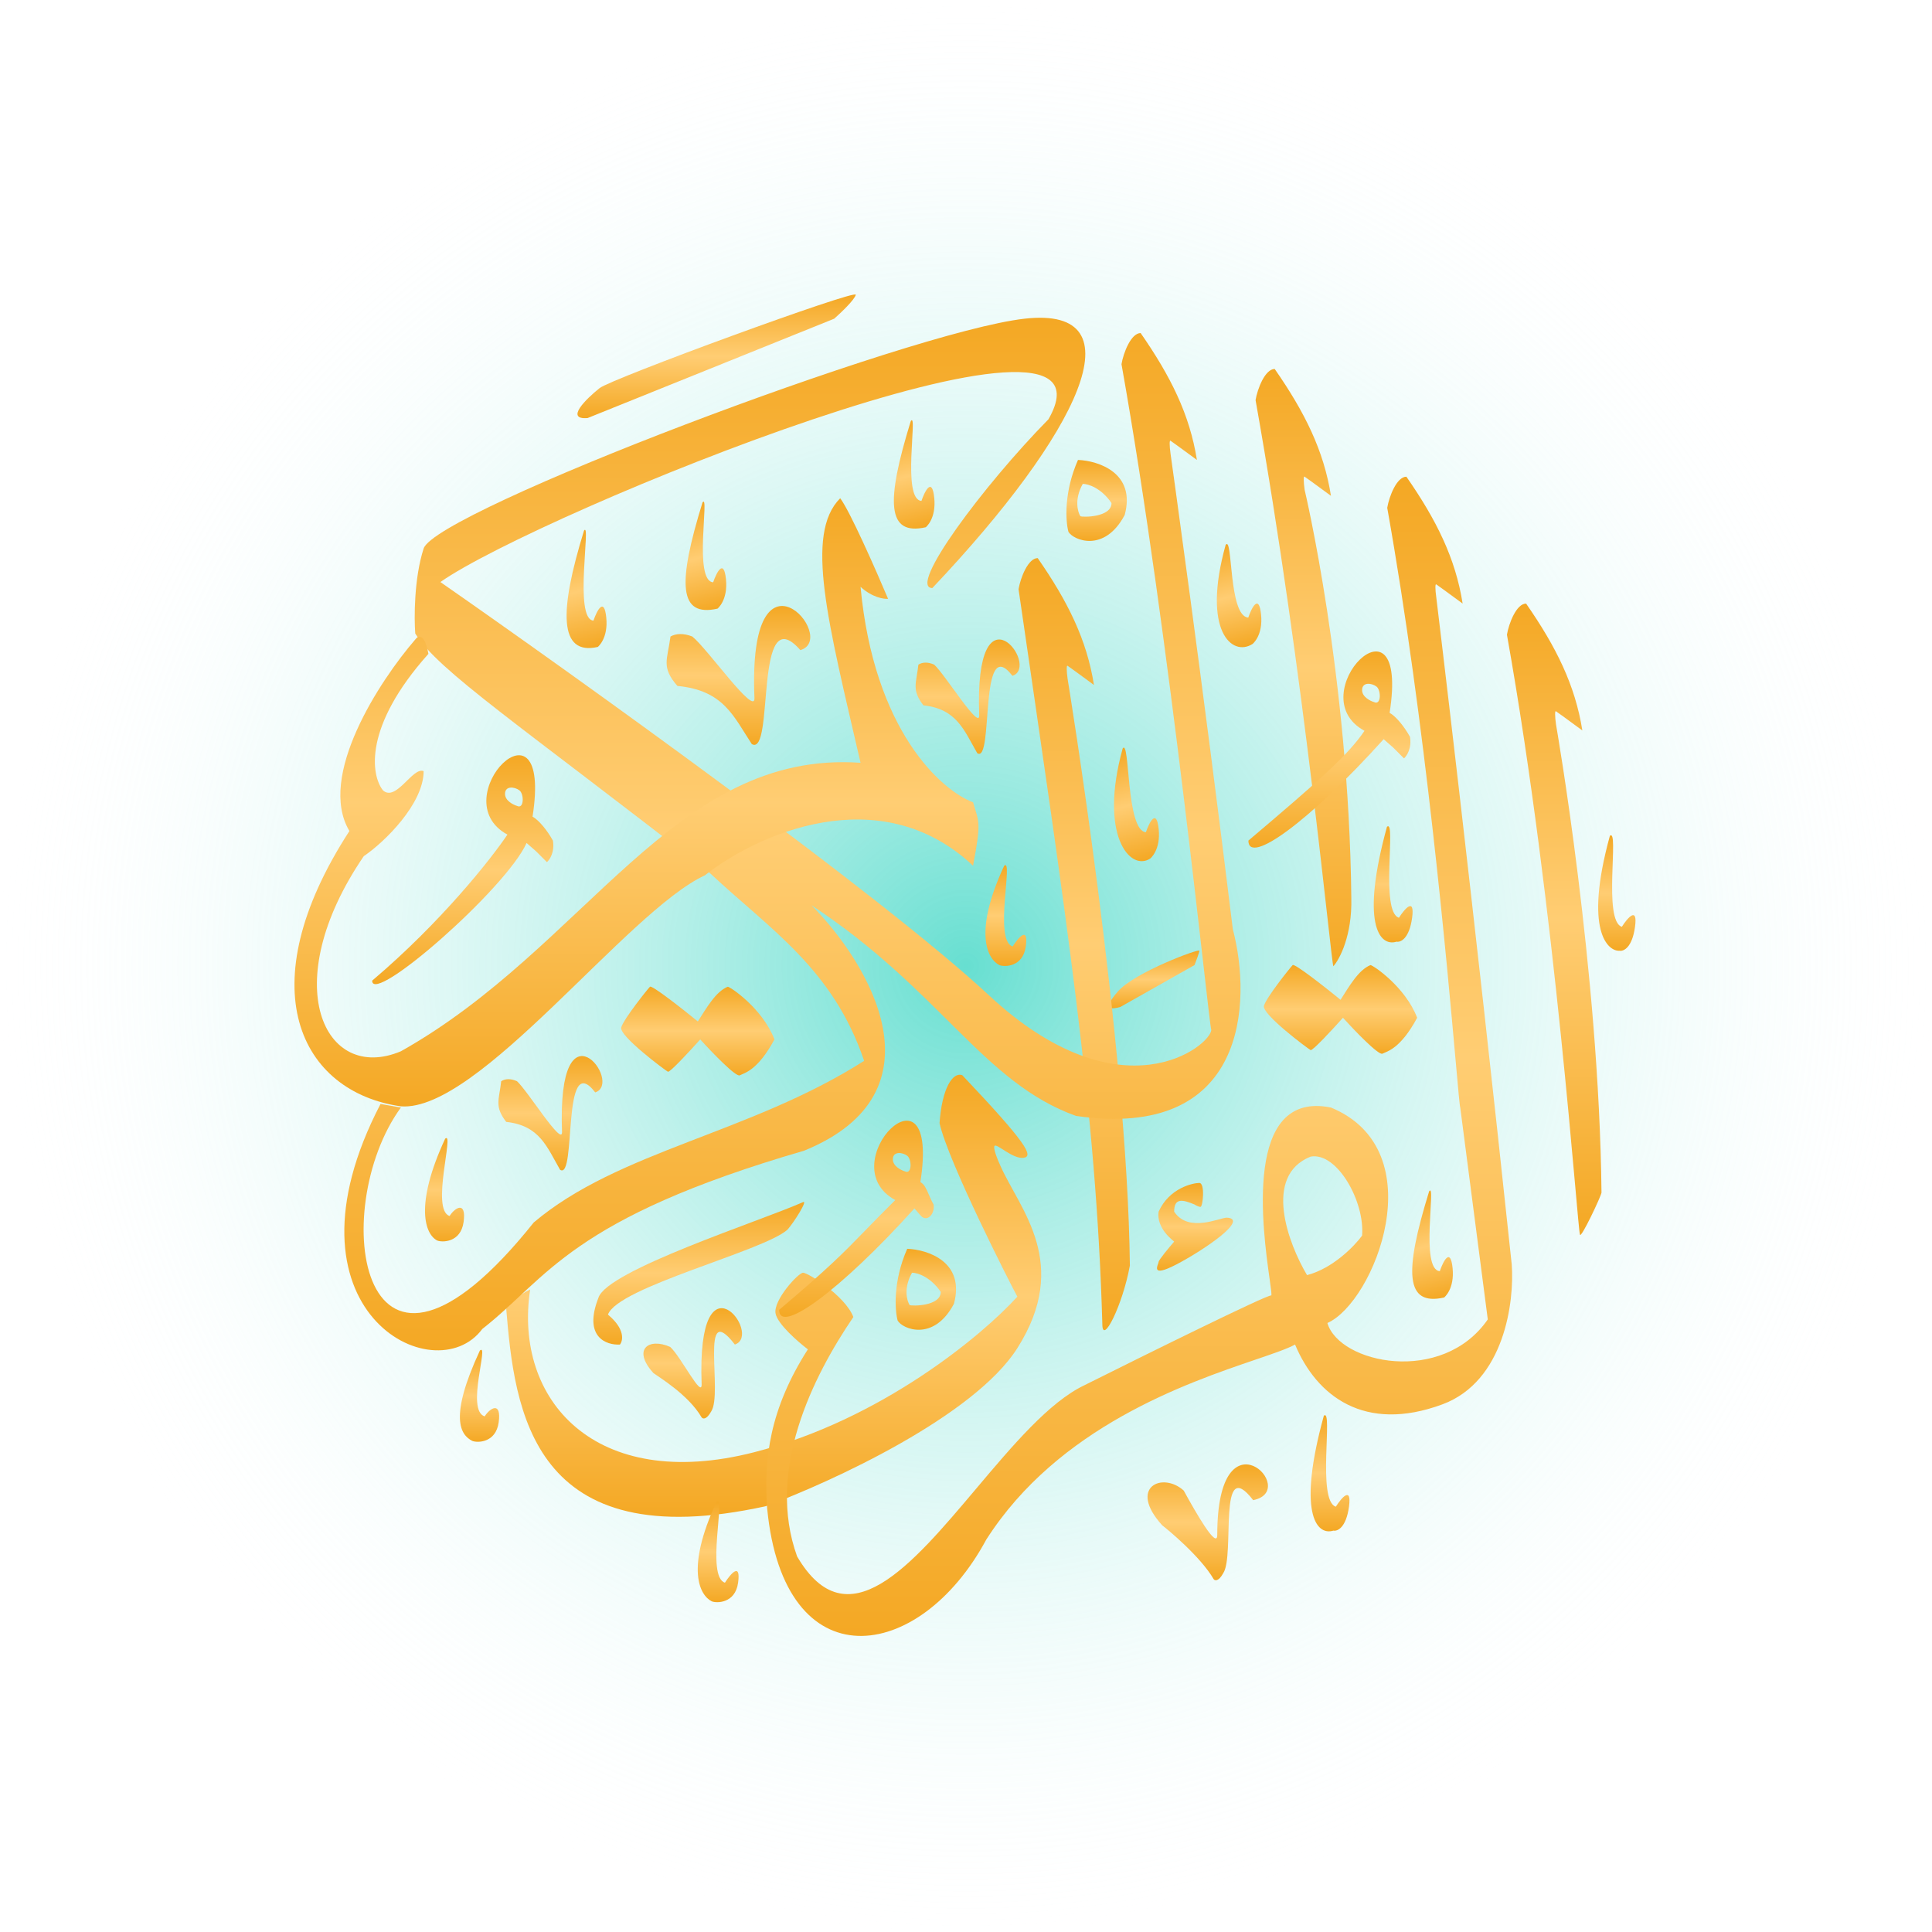 <svg width="807" height="807" viewBox="0 0 807 807" fill="none" xmlns="http://www.w3.org/2000/svg">
<circle cx="403.5" cy="403.5" r="403.5" fill="url(#paint0_radial_54_345)"/>
<path d="M498.95 403.12L467.95 420.62C464.45 421.619 459.95 422.12 466.95 414.12C473.95 406.12 500.95 396.12 500.95 397.12C500.95 397.92 499.617 401.453 498.95 403.12Z" fill="url(#paint1_linear_54_345)"/>
<path d="M660.95 305.12C660.95 305.12 651.45 298.12 649.95 297.12C649.45 296.62 649.45 299.12 649.95 302.62C649.95 302.62 667.95 405.12 668.95 498.12C668.963 499.305 660.082 518.127 659.95 515.62C658.95 513.62 649.95 380.12 629.45 265.12C630.25 260.32 633.45 252.12 637.45 252.12C649.95 270.12 657.95 286.12 660.95 305.12Z" fill="url(#paint2_linear_54_345)"/>
<path d="M415.45 478.62C414.65 479.42 416.784 484.62 417.95 487.12C425.95 505.12 447.45 527.62 424.95 563.12C406.95 591.52 347.45 618.953 319.95 629.12C221.95 650.72 214.95 589.12 211.45 546.62C212.617 544.953 216.25 541.02 221.45 538.62C214.45 584.62 248.45 623.62 314.95 606.62C368.15 593.02 410.45 557.62 424.95 541.62C422.45 537.12 395.95 485.12 392.45 469.12C393.45 454.62 397.95 447.62 401.95 449.12C428.95 477.62 431.95 483.12 427.45 483.62C422.95 484.12 416.45 477.62 415.45 478.62Z" fill="url(#paint3_linear_54_345)"/>
<path d="M456.95 286.12C456.95 286.12 447.45 279.12 445.95 278.12C445.45 277.62 445.45 280.12 445.95 283.62C445.95 283.62 470.95 435.62 471.95 528.62C468.95 545.12 460.45 562.12 460.45 553.12C457.95 464.12 445.45 383.62 425.45 246.12C426.25 241.32 429.45 233.12 433.45 233.12C445.95 251.12 453.95 267.12 456.95 286.12Z" fill="url(#paint4_linear_54_345)"/>
<path d="M499.95 192.12C499.95 192.12 490.451 185.12 488.951 184.12C488.451 183.62 488.451 186.12 488.951 189.62C488.951 189.62 502.45 285.62 514.95 388.12C522.95 418.453 521.051 476.52 449.451 466.12C410.451 452.12 392.95 413.62 338.95 378.12C362.784 402.12 395.55 456.22 335.95 480.62C237.95 509.12 228.95 533.62 201.45 555.12C181.565 581.965 114.023 547.502 158.951 461.12L167.451 462.62C136.451 505.12 150.15 601.82 222.95 510.62C258.45 480.62 312.95 473.62 360.95 443.12C347.95 404.62 321.651 388.22 296.451 364.62C216.951 302.62 183.051 280.22 173.451 264.62C172.951 257.953 172.951 241.52 176.951 229.12C181.951 213.62 379.451 138.62 427.951 133.12C476.451 127.62 450.951 180.62 389.451 245.62C378.951 245.62 410.451 203.12 437.951 175.12C473.451 113.12 224.451 214.62 183.951 243.12C241.784 283.393 368.551 374.276 412.951 415.62C468.451 467.298 505.95 436.62 505.95 430.12C504.95 428.12 488.951 267.12 468.451 152.12C469.251 147.32 472.451 139.12 476.451 139.12C488.951 157.12 496.95 173.12 499.95 192.12Z" fill="url(#paint5_linear_54_345)"/>
<path d="M555.95 207.12C555.95 207.12 546.45 200.12 544.95 199.12C544.45 198.62 544.45 201.12 544.95 204.62C544.95 204.62 563.45 282.12 564.45 375.12C564.821 390.72 559.605 400.62 556.95 403.62C555.95 401.62 544.95 282.12 524.45 167.12C525.25 162.32 528.45 154.12 532.45 154.12C544.95 172.12 552.95 188.12 555.95 207.12Z" fill="url(#paint6_linear_54_345)"/>
<path fill-rule="evenodd" clip-rule="evenodd" d="M599.95 244.12C601.45 245.12 610.95 252.12 610.95 252.12C607.95 233.12 599.95 217.12 587.45 199.12C583.45 199.12 580.25 207.32 579.45 212.12C595.426 301.741 604.418 402.599 608.082 443.696C609.119 455.333 609.73 462.178 609.95 462.62L621.45 551.12C602.45 578.62 559.45 569.62 554.45 552.62C573.95 544.12 599.45 480.62 555.95 462.62C519.212 455.189 527.458 513.873 530.327 534.288C530.933 538.602 531.299 541.207 530.95 541.12C529.35 540.72 478.284 565.953 452.95 578.62C438.291 585.592 422.928 603.815 407.753 621.814C380.488 654.155 353.83 685.775 332.95 650.12C319.95 614.12 339.45 575.12 356.45 550.12C352.95 541.12 337.45 531.62 335.45 531.62C333.45 531.62 322.95 543.12 323.95 548.62C324.75 553.02 333.284 560.453 337.45 563.62C321.45 588.62 318.95 609.62 320.45 630.12C327.45 702.62 383.95 695.12 411.95 643.12C442.04 596.005 495.644 577.733 524.351 567.947C531.898 565.375 537.724 563.389 540.95 561.62C549.95 583.12 569.95 598.62 602.45 586.62C628.45 577.02 632.617 543.62 631.45 528.12C615.45 377.12 599.95 249.62 599.95 249.62C599.45 246.12 599.45 243.62 599.95 244.12ZM545.95 532.62C538.117 519.453 527.45 491.12 547.45 483.12C558.45 481.12 570.117 501.786 568.95 516.12C565.784 520.453 556.75 529.82 545.95 532.62Z" fill="url(#paint7_linear_54_345)"/>
<path d="M577.451 440.12C575.851 440.92 565.784 430.453 560.951 425.12C556.784 429.786 548.251 439.02 547.451 438.62C546.451 438.12 526.951 423.62 527.951 420.12C528.951 416.62 538.951 404.12 539.951 403.12C540.751 402.32 553.617 412.453 559.951 417.62C563.55 412.02 567.451 405.12 572.451 403.12C573.451 403.12 586.951 412.12 591.951 425.12C584.951 438.12 579.451 439.12 577.451 440.12Z" fill="url(#paint8_linear_54_345)"/>
<path d="M308.988 449.164C307.388 449.964 297.321 439.498 292.488 434.164C288.321 438.831 279.788 448.064 278.988 447.664C277.988 447.164 258.488 432.664 259.488 429.164C260.488 425.664 270.488 413.164 271.488 412.164C272.288 411.364 285.154 421.498 291.488 426.664C295.088 421.064 298.988 414.164 303.988 412.164C304.988 412.164 318.488 421.164 323.488 434.164C316.488 447.164 310.988 448.164 308.988 449.164Z" fill="url(#paint9_linear_54_345)"/>
<path d="M359.451 245.12C365.051 305.12 393.117 330.12 406.451 335.12C408.95 343.62 409.95 343.12 406.451 361.62C367.251 324.82 315.45 348.953 294.45 365.62C261.95 380.62 199.95 464.62 167.451 462.12C125.45 456.12 103.45 412.62 145.951 347.12C132.351 324.32 158.617 284.286 173.451 267.12C174.617 265.453 177.351 264.32 178.951 273.12C151.751 303.52 154.951 323.786 159.951 330.12C165.451 335.12 172.451 320.12 176.951 322.12C176.951 335.72 160.617 351.786 151.951 357.62C115.451 411.12 135.451 452.62 167.451 439.12C244.951 395.62 281.451 313.12 359.451 318.62C345.951 260.12 335.951 223.12 350.951 208.12C354.951 213.32 365.951 238.286 370.951 250.12C369.118 250.286 364.251 249.52 359.451 245.12Z" fill="url(#paint10_linear_54_345)"/>
<path fill-rule="evenodd" clip-rule="evenodd" d="M219.95 352.12L223.95 355.62L228.45 360.119C229.617 359.119 231.75 355.92 230.95 351.12C228.45 346.62 224.95 342.453 222.45 341.119C230.95 286.62 184.45 333.62 211.95 348.62C205.117 358.786 184.25 385.22 155.45 409.62C155.45 420.12 211.45 371.119 219.95 352.12ZM215.95 336.62C214.284 336.12 210.95 334.42 210.95 331.62C210.95 328.12 214.95 328.62 216.95 330.12C218.95 331.62 218.95 338.159 215.95 336.62Z" fill="url(#paint11_linear_54_345)"/>
<path fill-rule="evenodd" clip-rule="evenodd" d="M577.95 308.768L581.95 312.268L586.45 316.768C587.617 315.768 589.75 312.568 588.95 307.768C586.45 303.268 582.95 299.101 580.45 297.768C588.95 243.268 542.45 290.268 569.95 305.268C563.117 315.434 550.25 326.72 521.45 351.12C521.45 361.62 546.95 343.12 577.95 308.768ZM573.95 293.268C572.284 292.768 568.95 291.068 568.95 288.268C568.95 284.768 572.95 285.268 574.95 286.768C576.95 288.268 576.95 294.807 573.95 293.268Z" fill="url(#paint12_linear_54_345)"/>
<path fill-rule="evenodd" clip-rule="evenodd" d="M381.95 504.768L384.45 507.62C387.083 510.87 390.623 507.158 389.95 503.12C389.08 501.553 388.452 500.105 387.898 498.827C386.86 496.435 386.08 494.637 384.45 493.768C392.95 439.268 346.45 486.268 373.95 501.268C368.578 506.6 364.671 510.616 361.27 514.11C352.012 523.624 346.514 529.274 325.45 547.12C325.45 557.62 350.95 539.12 381.95 504.768ZM377.95 489.268C376.284 488.768 372.95 487.068 372.95 484.268C372.95 480.768 376.95 481.268 378.95 482.768C380.95 484.268 380.95 490.807 377.95 489.268Z" fill="url(#paint13_linear_54_345)"/>
<path d="M682.95 387.119C684.15 378.319 679.784 383.453 677.45 387.119C669.45 384.62 676.45 345.62 672.45 349.119C661.45 389.119 671.784 397.453 676.45 397.119C678.117 397.453 681.75 395.919 682.95 387.119Z" fill="url(#paint14_linear_54_345)"/>
<path d="M589.842 383.342C591.042 374.542 586.676 379.675 584.342 383.342C576.342 380.842 583.342 341.842 579.342 345.342C568.342 385.342 575.951 395.62 583.342 393.342C585.009 393.675 588.642 392.142 589.842 383.342Z" fill="url(#paint15_linear_54_345)"/>
<path d="M563.474 629.342C564.674 620.542 560.307 625.675 557.974 629.342C549.974 626.842 556.974 587.842 552.974 591.342C541.974 631.342 549.582 641.62 556.974 639.342C558.641 639.675 562.274 638.142 563.474 629.342Z" fill="url(#paint16_linear_54_345)"/>
<path d="M428.474 395.342C429.674 386.542 425.307 391.675 422.974 395.342C414.974 392.842 423.45 358.12 419.45 361.62C406.45 389.62 412.45 400.62 417.45 403.12C419.33 403.936 427.274 404.142 428.474 395.342Z" fill="url(#paint17_linear_54_345)"/>
<path d="M308.304 661.089C309.504 652.289 305.137 657.422 302.804 661.089C294.804 658.589 303.281 623.867 299.281 627.367C286.281 655.367 292.281 666.367 297.281 668.867C299.16 669.683 307.104 669.889 308.304 661.089Z" fill="url(#paint18_linear_54_345)"/>
<path d="M208.304 594.089C209.504 585.289 204.784 587.953 202.45 591.62C194.45 589.12 204.45 560.62 200.45 564.12C187.45 592.12 192.281 599.367 197.281 601.867C199.16 602.683 207.104 602.889 208.304 594.089Z" fill="url(#paint19_linear_54_345)"/>
<path d="M193.653 510.387C194.853 501.587 190.133 504.25 187.799 507.917C179.799 505.417 189.95 472.12 185.95 475.62C172.95 503.62 177.63 515.664 182.63 518.164C184.509 518.981 192.453 519.187 193.653 510.387Z" fill="url(#paint20_linear_54_345)"/>
<path d="M483.988 346.324C483.091 337.488 480.05 343.502 478.641 347.614C470.278 347.059 472.018 308.279 468.95 312.619C458.95 348.62 471.888 364.169 480.45 358.62C480.45 358.62 484.884 355.161 483.988 346.324Z" fill="url(#paint21_linear_54_345)"/>
<path d="M526.75 256.672C525.854 247.836 522.812 253.85 521.404 257.962C513.041 257.407 515.018 223.279 511.95 227.62C501.95 263.62 514.651 274.517 523.213 268.967C523.213 268.967 527.647 265.508 526.75 256.672Z" fill="url(#paint22_linear_54_345)"/>
<path d="M606.751 529.672C605.854 520.836 602.813 526.85 601.404 530.962C593.041 530.407 600.019 493.279 596.95 497.62C586.45 531.62 586.95 545.62 603.213 541.967C603.213 541.967 607.647 538.508 606.751 529.672Z" fill="url(#paint23_linear_54_345)"/>
<path d="M390.237 207.935C389.34 199.098 386.299 205.112 384.89 209.224C376.527 208.669 383.505 171.542 380.437 175.882C369.937 209.882 370.437 223.882 386.699 220.23C386.699 220.23 391.133 216.771 390.237 207.935Z" fill="url(#paint24_linear_54_345)"/>
<path d="M303.237 241.935C302.34 233.098 299.299 239.112 297.89 243.224C289.527 242.669 296.505 205.542 293.437 209.882C282.937 243.882 283.437 257.882 299.699 254.23C299.699 254.23 304.133 250.771 303.237 241.935Z" fill="url(#paint25_linear_54_345)"/>
<path d="M253.237 257.935C252.34 249.098 249.299 255.112 247.89 259.224C239.527 258.669 247.018 217.279 243.95 221.62C233.45 255.62 233.437 273.882 249.699 270.23C249.699 270.23 254.133 266.771 253.237 257.935Z" fill="url(#paint26_linear_54_345)"/>
<path d="M494.45 622.62C499.284 631.453 508.45 647.532 508.45 641.12C508.45 587.62 543.451 622.62 523.451 626.62C508.45 607.12 515.95 649.62 510.951 657.119C508.95 660.719 507.45 660.286 506.95 659.62C501.45 650.12 487.45 638.62 485.45 637.12C470.95 621.12 485.617 614.62 494.45 622.62Z" fill="url(#paint27_linear_54_345)"/>
<path d="M279.95 562.62C284.45 566.695 293.31 584.528 293.071 578.12C290.95 521.12 318.95 557.62 306.95 561.62C291.95 542.12 302.071 582.05 297.071 589.55C295.071 593.15 293.571 592.717 293.071 592.05C287.571 582.55 274.95 575.05 272.95 573.55C263.95 563.62 270.95 558.62 279.95 562.62Z" fill="url(#paint28_linear_54_345)"/>
<path d="M215.95 451.62C220.45 455.695 234.996 479.211 234.757 472.803C232.636 415.803 260.636 452.303 248.636 456.303C234.42 437.822 240.95 493.12 233.95 488.62C228.45 479.12 225.45 470.12 211.45 468.62C206.45 462.12 208.45 459.62 209.357 451.62C211 450.573 213.277 450.431 215.95 451.62Z" fill="url(#paint29_linear_54_345)"/>
<path d="M390.212 277.62C394.712 281.695 409.258 305.211 409.019 298.803C406.898 241.803 434.898 278.303 422.898 282.303C408.682 263.822 415.212 319.12 408.212 314.62C402.712 305.12 399.712 296.12 385.712 294.62C380.712 288.12 382.712 285.62 383.619 277.62C385.262 276.573 387.539 276.431 390.212 277.62Z" fill="url(#paint30_linear_54_345)"/>
<path d="M289.169 265.87C295.383 270.819 315.469 299.377 315.14 291.595C312.211 222.376 350.877 266.701 334.306 271.558C314.675 249.116 323.692 316.266 314.026 310.802C306.431 299.265 302.288 288.336 282.955 286.515C276.05 278.621 278.812 275.585 280.064 265.87C282.333 264.599 285.477 264.427 289.169 265.87Z" fill="url(#paint31_linear_54_345)"/>
<path d="M253.95 549.12C261.15 555.12 260.284 559.953 258.95 561.62C253.284 561.953 243.55 558.52 249.95 542.12C253.45 530.62 317.45 510.12 335.45 502.12C337.582 501.172 331.617 510.62 328.95 513.62C318.95 522.62 257.95 537.62 253.95 549.12Z" fill="url(#paint32_linear_54_345)"/>
<path fill-rule="evenodd" clip-rule="evenodd" d="M378.95 521.62C387.45 521.953 403.25 527.02 398.45 544.62C389.95 560.62 376.95 555.12 374.95 551.62C373.784 547.286 372.95 535.22 378.95 521.62ZM380.95 531.62C383.117 531.62 388.55 533.22 392.95 539.62C392.95 545.62 380.95 545.62 379.95 545.12C378.784 543.286 377.35 538.02 380.95 531.62Z" fill="url(#paint33_linear_54_345)"/>
<path fill-rule="evenodd" clip-rule="evenodd" d="M450.28 192.12C458.78 192.453 474.58 197.52 469.78 215.12C461.28 231.12 448.28 225.62 446.28 222.12C445.113 217.786 444.28 205.72 450.28 192.12ZM452.28 202.12C454.446 202.12 459.88 203.72 464.28 210.12C464.28 216.12 452.28 216.12 451.28 215.62C450.113 213.786 448.68 208.52 452.28 202.12Z" fill="url(#paint34_linear_54_345)"/>
<path d="M490.451 506.12C496.451 515.12 509.451 508.62 512.451 508.62C521.951 509.12 502.951 522.12 491.451 528.12C479.951 534.12 483.951 528.12 483.951 527.12C483.951 526.32 488.284 521.12 490.451 518.62C489.951 518.12 482.951 513.12 483.951 506.12C488.451 496.12 498.451 494.12 500.951 494.12C503.451 494.12 502.451 504.12 501.451 504.12C500.651 504.12 499.451 503.453 498.951 503.12C494.117 501.12 490.451 500.12 490.451 506.12Z" fill="url(#paint35_linear_54_345)"/>
<path d="M357.45 123.12C357.05 125.12 351.284 130.62 348.45 133.12L245.45 174.62C235.85 175.42 244.784 166.62 250.45 162.12C255.45 158.12 357.95 120.62 357.45 123.12Z" fill="url(#paint36_linear_54_345)"/>
<defs>
<radialGradient id="paint0_radial_54_345" cx="0" cy="0" r="1" gradientUnits="userSpaceOnUse" gradientTransform="translate(403.5 403.5) rotate(90) scale(403.5)">
<stop stop-color="#1CCFBA" stop-opacity="0.67"/>
<stop offset="1" stop-color="white" stop-opacity="0"/>
</radialGradient>
<linearGradient id="paint1_linear_54_345" x1="482.108" y1="397.05" x2="482.108" y2="421.169" gradientUnits="userSpaceOnUse">
<stop stop-color="#F4A824"/>
<stop offset="0.5" stop-color="#FFCD73"/>
<stop offset="1" stop-color="#F4A824"/>
</linearGradient>
<linearGradient id="paint2_linear_54_345" x1="649.2" y1="252.12" x2="649.2" y2="515.849" gradientUnits="userSpaceOnUse">
<stop stop-color="#F4A824"/>
<stop offset="0.5" stop-color="#FFCD73"/>
<stop offset="1" stop-color="#F4A824"/>
</linearGradient>
<linearGradient id="paint3_linear_54_345" x1="323.185" y1="448.92" x2="323.185" y2="633.581" gradientUnits="userSpaceOnUse">
<stop stop-color="#F4A824"/>
<stop offset="0.5" stop-color="#FFCD73"/>
<stop offset="1" stop-color="#F4A824"/>
</linearGradient>
<linearGradient id="paint4_linear_54_345" x1="448.7" y1="233.12" x2="448.7" y2="555.616" gradientUnits="userSpaceOnUse">
<stop stop-color="#F4A824"/>
<stop offset="0.5" stop-color="#FFCD73"/>
<stop offset="1" stop-color="#F4A824"/>
</linearGradient>
<linearGradient id="paint5_linear_54_345" x1="330.999" y1="132.727" x2="330.999" y2="564.037" gradientUnits="userSpaceOnUse">
<stop stop-color="#F4A824"/>
<stop offset="0.5" stop-color="#FFCD73"/>
<stop offset="1" stop-color="#F4A824"/>
</linearGradient>
<linearGradient id="paint6_linear_54_345" x1="544.46" y1="154.12" x2="544.46" y2="403.62" gradientUnits="userSpaceOnUse">
<stop stop-color="#F4A824"/>
<stop offset="0.5" stop-color="#FFCD73"/>
<stop offset="1" stop-color="#F4A824"/>
</linearGradient>
<linearGradient id="paint7_linear_54_345" x1="475.85" y1="199.12" x2="475.85" y2="683.33" gradientUnits="userSpaceOnUse">
<stop stop-color="#F4A824"/>
<stop offset="0.5" stop-color="#FFCD73"/>
<stop offset="1" stop-color="#F4A824"/>
</linearGradient>
<linearGradient id="paint8_linear_54_345" x1="559.932" y1="403.075" x2="559.932" y2="440.163" gradientUnits="userSpaceOnUse">
<stop stop-color="#F4A824"/>
<stop offset="0.5" stop-color="#FFCD73"/>
<stop offset="1" stop-color="#F4A824"/>
</linearGradient>
<linearGradient id="paint9_linear_54_345" x1="291.469" y1="412.12" x2="291.469" y2="449.208" gradientUnits="userSpaceOnUse">
<stop stop-color="#F4A824"/>
<stop offset="0.5" stop-color="#FFCD73"/>
<stop offset="1" stop-color="#F4A824"/>
</linearGradient>
<linearGradient id="paint10_linear_54_345" x1="265.858" y1="208.12" x2="265.858" y2="462.174" gradientUnits="userSpaceOnUse">
<stop stop-color="#F4A824"/>
<stop offset="0.5" stop-color="#FFCD73"/>
<stop offset="1" stop-color="#F4A824"/>
</linearGradient>
<linearGradient id="paint11_linear_54_345" x1="193.288" y1="315.471" x2="193.288" y2="411.078" gradientUnits="userSpaceOnUse">
<stop stop-color="#F4A824"/>
<stop offset="0.5" stop-color="#FFCD73"/>
<stop offset="1" stop-color="#F4A824"/>
</linearGradient>
<linearGradient id="paint12_linear_54_345" x1="555.288" y1="272.12" x2="555.288" y2="354.054" gradientUnits="userSpaceOnUse">
<stop stop-color="#F4A824"/>
<stop offset="0.5" stop-color="#FFCD73"/>
<stop offset="1" stop-color="#F4A824"/>
</linearGradient>
<linearGradient id="paint13_linear_54_345" x1="357.742" y1="468.12" x2="357.742" y2="550.054" gradientUnits="userSpaceOnUse">
<stop stop-color="#F4A824"/>
<stop offset="0.5" stop-color="#FFCD73"/>
<stop offset="1" stop-color="#F4A824"/>
</linearGradient>
<linearGradient id="paint14_linear_54_345" x1="675.357" y1="348.897" x2="675.357" y2="397.161" gradientUnits="userSpaceOnUse">
<stop stop-color="#F4A824"/>
<stop offset="0.5" stop-color="#FFCD73"/>
<stop offset="1" stop-color="#F4A824"/>
</linearGradient>
<linearGradient id="paint15_linear_54_345" x1="581.933" y1="345.12" x2="581.933" y2="393.64" gradientUnits="userSpaceOnUse">
<stop stop-color="#F4A824"/>
<stop offset="0.5" stop-color="#FFCD73"/>
<stop offset="1" stop-color="#F4A824"/>
</linearGradient>
<linearGradient id="paint16_linear_54_345" x1="555.565" y1="591.12" x2="555.565" y2="639.64" gradientUnits="userSpaceOnUse">
<stop stop-color="#F4A824"/>
<stop offset="0.5" stop-color="#FFCD73"/>
<stop offset="1" stop-color="#F4A824"/>
</linearGradient>
<linearGradient id="paint17_linear_54_345" x1="420.149" y1="361.372" x2="420.149" y2="403.486" gradientUnits="userSpaceOnUse">
<stop stop-color="#F4A824"/>
<stop offset="0.5" stop-color="#FFCD73"/>
<stop offset="1" stop-color="#F4A824"/>
</linearGradient>
<linearGradient id="paint18_linear_54_345" x1="299.98" y1="627.12" x2="299.98" y2="669.234" gradientUnits="userSpaceOnUse">
<stop stop-color="#F4A824"/>
<stop offset="0.5" stop-color="#FFCD73"/>
<stop offset="1" stop-color="#F4A824"/>
</linearGradient>
<linearGradient id="paint19_linear_54_345" x1="200.299" y1="563.822" x2="200.299" y2="602.234" gradientUnits="userSpaceOnUse">
<stop stop-color="#F4A824"/>
<stop offset="0.5" stop-color="#FFCD73"/>
<stop offset="1" stop-color="#F4A824"/>
</linearGradient>
<linearGradient id="paint20_linear_54_345" x1="185.688" y1="475.362" x2="185.688" y2="518.531" gradientUnits="userSpaceOnUse">
<stop stop-color="#F4A824"/>
<stop offset="0.5" stop-color="#FFCD73"/>
<stop offset="1" stop-color="#F4A824"/>
</linearGradient>
<linearGradient id="paint21_linear_54_345" x1="467.156" y1="312.814" x2="478.42" y2="359.524" gradientUnits="userSpaceOnUse">
<stop stop-color="#F4A824"/>
<stop offset="0.5" stop-color="#FFCD73"/>
<stop offset="1" stop-color="#F4A824"/>
</linearGradient>
<linearGradient id="paint22_linear_54_345" x1="510.724" y1="227.646" x2="520.945" y2="270.034" gradientUnits="userSpaceOnUse">
<stop stop-color="#F4A824"/>
<stop offset="0.5" stop-color="#FFCD73"/>
<stop offset="1" stop-color="#F4A824"/>
</linearGradient>
<linearGradient id="paint23_linear_54_345" x1="590.506" y1="498.917" x2="601.015" y2="542.497" gradientUnits="userSpaceOnUse">
<stop stop-color="#F4A824"/>
<stop offset="0.5" stop-color="#FFCD73"/>
<stop offset="1" stop-color="#F4A824"/>
</linearGradient>
<linearGradient id="paint24_linear_54_345" x1="373.992" y1="177.179" x2="384.501" y2="220.76" gradientUnits="userSpaceOnUse">
<stop stop-color="#F4A824"/>
<stop offset="0.5" stop-color="#FFCD73"/>
<stop offset="1" stop-color="#F4A824"/>
</linearGradient>
<linearGradient id="paint25_linear_54_345" x1="286.992" y1="211.179" x2="297.501" y2="254.76" gradientUnits="userSpaceOnUse">
<stop stop-color="#F4A824"/>
<stop offset="0.5" stop-color="#FFCD73"/>
<stop offset="1" stop-color="#F4A824"/>
</linearGradient>
<linearGradient id="paint26_linear_54_345" x1="236.353" y1="223.22" x2="247.799" y2="270.688" gradientUnits="userSpaceOnUse">
<stop stop-color="#F4A824"/>
<stop offset="0.5" stop-color="#FFCD73"/>
<stop offset="1" stop-color="#F4A824"/>
</linearGradient>
<linearGradient id="paint27_linear_54_345" x1="504.476" y1="611.689" x2="504.476" y2="660.072" gradientUnits="userSpaceOnUse">
<stop stop-color="#F4A824"/>
<stop offset="0.5" stop-color="#FFCD73"/>
<stop offset="1" stop-color="#F4A824"/>
</linearGradient>
<linearGradient id="paint28_linear_54_345" x1="289.358" y1="546.436" x2="289.358" y2="592.502" gradientUnits="userSpaceOnUse">
<stop stop-color="#F4A824"/>
<stop offset="0.5" stop-color="#FFCD73"/>
<stop offset="1" stop-color="#F4A824"/>
</linearGradient>
<linearGradient id="paint29_linear_54_345" x1="229.913" y1="441.12" x2="229.913" y2="488.881" gradientUnits="userSpaceOnUse">
<stop stop-color="#F4A824"/>
<stop offset="0.5" stop-color="#FFCD73"/>
<stop offset="1" stop-color="#F4A824"/>
</linearGradient>
<linearGradient id="paint30_linear_54_345" x1="404.175" y1="267.12" x2="404.175" y2="314.881" gradientUnits="userSpaceOnUse">
<stop stop-color="#F4A824"/>
<stop offset="0.5" stop-color="#FFCD73"/>
<stop offset="1" stop-color="#F4A824"/>
</linearGradient>
<linearGradient id="paint31_linear_54_345" x1="308.45" y1="253.12" x2="308.45" y2="311.12" gradientUnits="userSpaceOnUse">
<stop stop-color="#F4A824"/>
<stop offset="0.5" stop-color="#FFCD73"/>
<stop offset="1" stop-color="#F4A824"/>
</linearGradient>
<linearGradient id="paint32_linear_54_345" x1="291.875" y1="502.053" x2="291.875" y2="561.641" gradientUnits="userSpaceOnUse">
<stop stop-color="#F4A824"/>
<stop offset="0.5" stop-color="#FFCD73"/>
<stop offset="1" stop-color="#F4A824"/>
</linearGradient>
<linearGradient id="paint33_linear_54_345" x1="386.73" y1="521.62" x2="386.73" y2="555.443" gradientUnits="userSpaceOnUse">
<stop stop-color="#F4A824"/>
<stop offset="0.5" stop-color="#FFCD73"/>
<stop offset="1" stop-color="#F4A824"/>
</linearGradient>
<linearGradient id="paint34_linear_54_345" x1="458.06" y1="192.12" x2="458.06" y2="225.943" gradientUnits="userSpaceOnUse">
<stop stop-color="#F4A824"/>
<stop offset="0.5" stop-color="#FFCD73"/>
<stop offset="1" stop-color="#F4A824"/>
</linearGradient>
<linearGradient id="paint35_linear_54_345" x1="499.152" y1="494.12" x2="499.152" y2="530.751" gradientUnits="userSpaceOnUse">
<stop stop-color="#F4A824"/>
<stop offset="0.5" stop-color="#FFCD73"/>
<stop offset="1" stop-color="#F4A824"/>
</linearGradient>
<linearGradient id="paint36_linear_54_345" x1="299.333" y1="123" x2="299.333" y2="174.671" gradientUnits="userSpaceOnUse">
<stop stop-color="#F4A824"/>
<stop offset="0.5" stop-color="#FFCD73"/>
<stop offset="1" stop-color="#F4A824"/>
</linearGradient>
</defs>
</svg>
